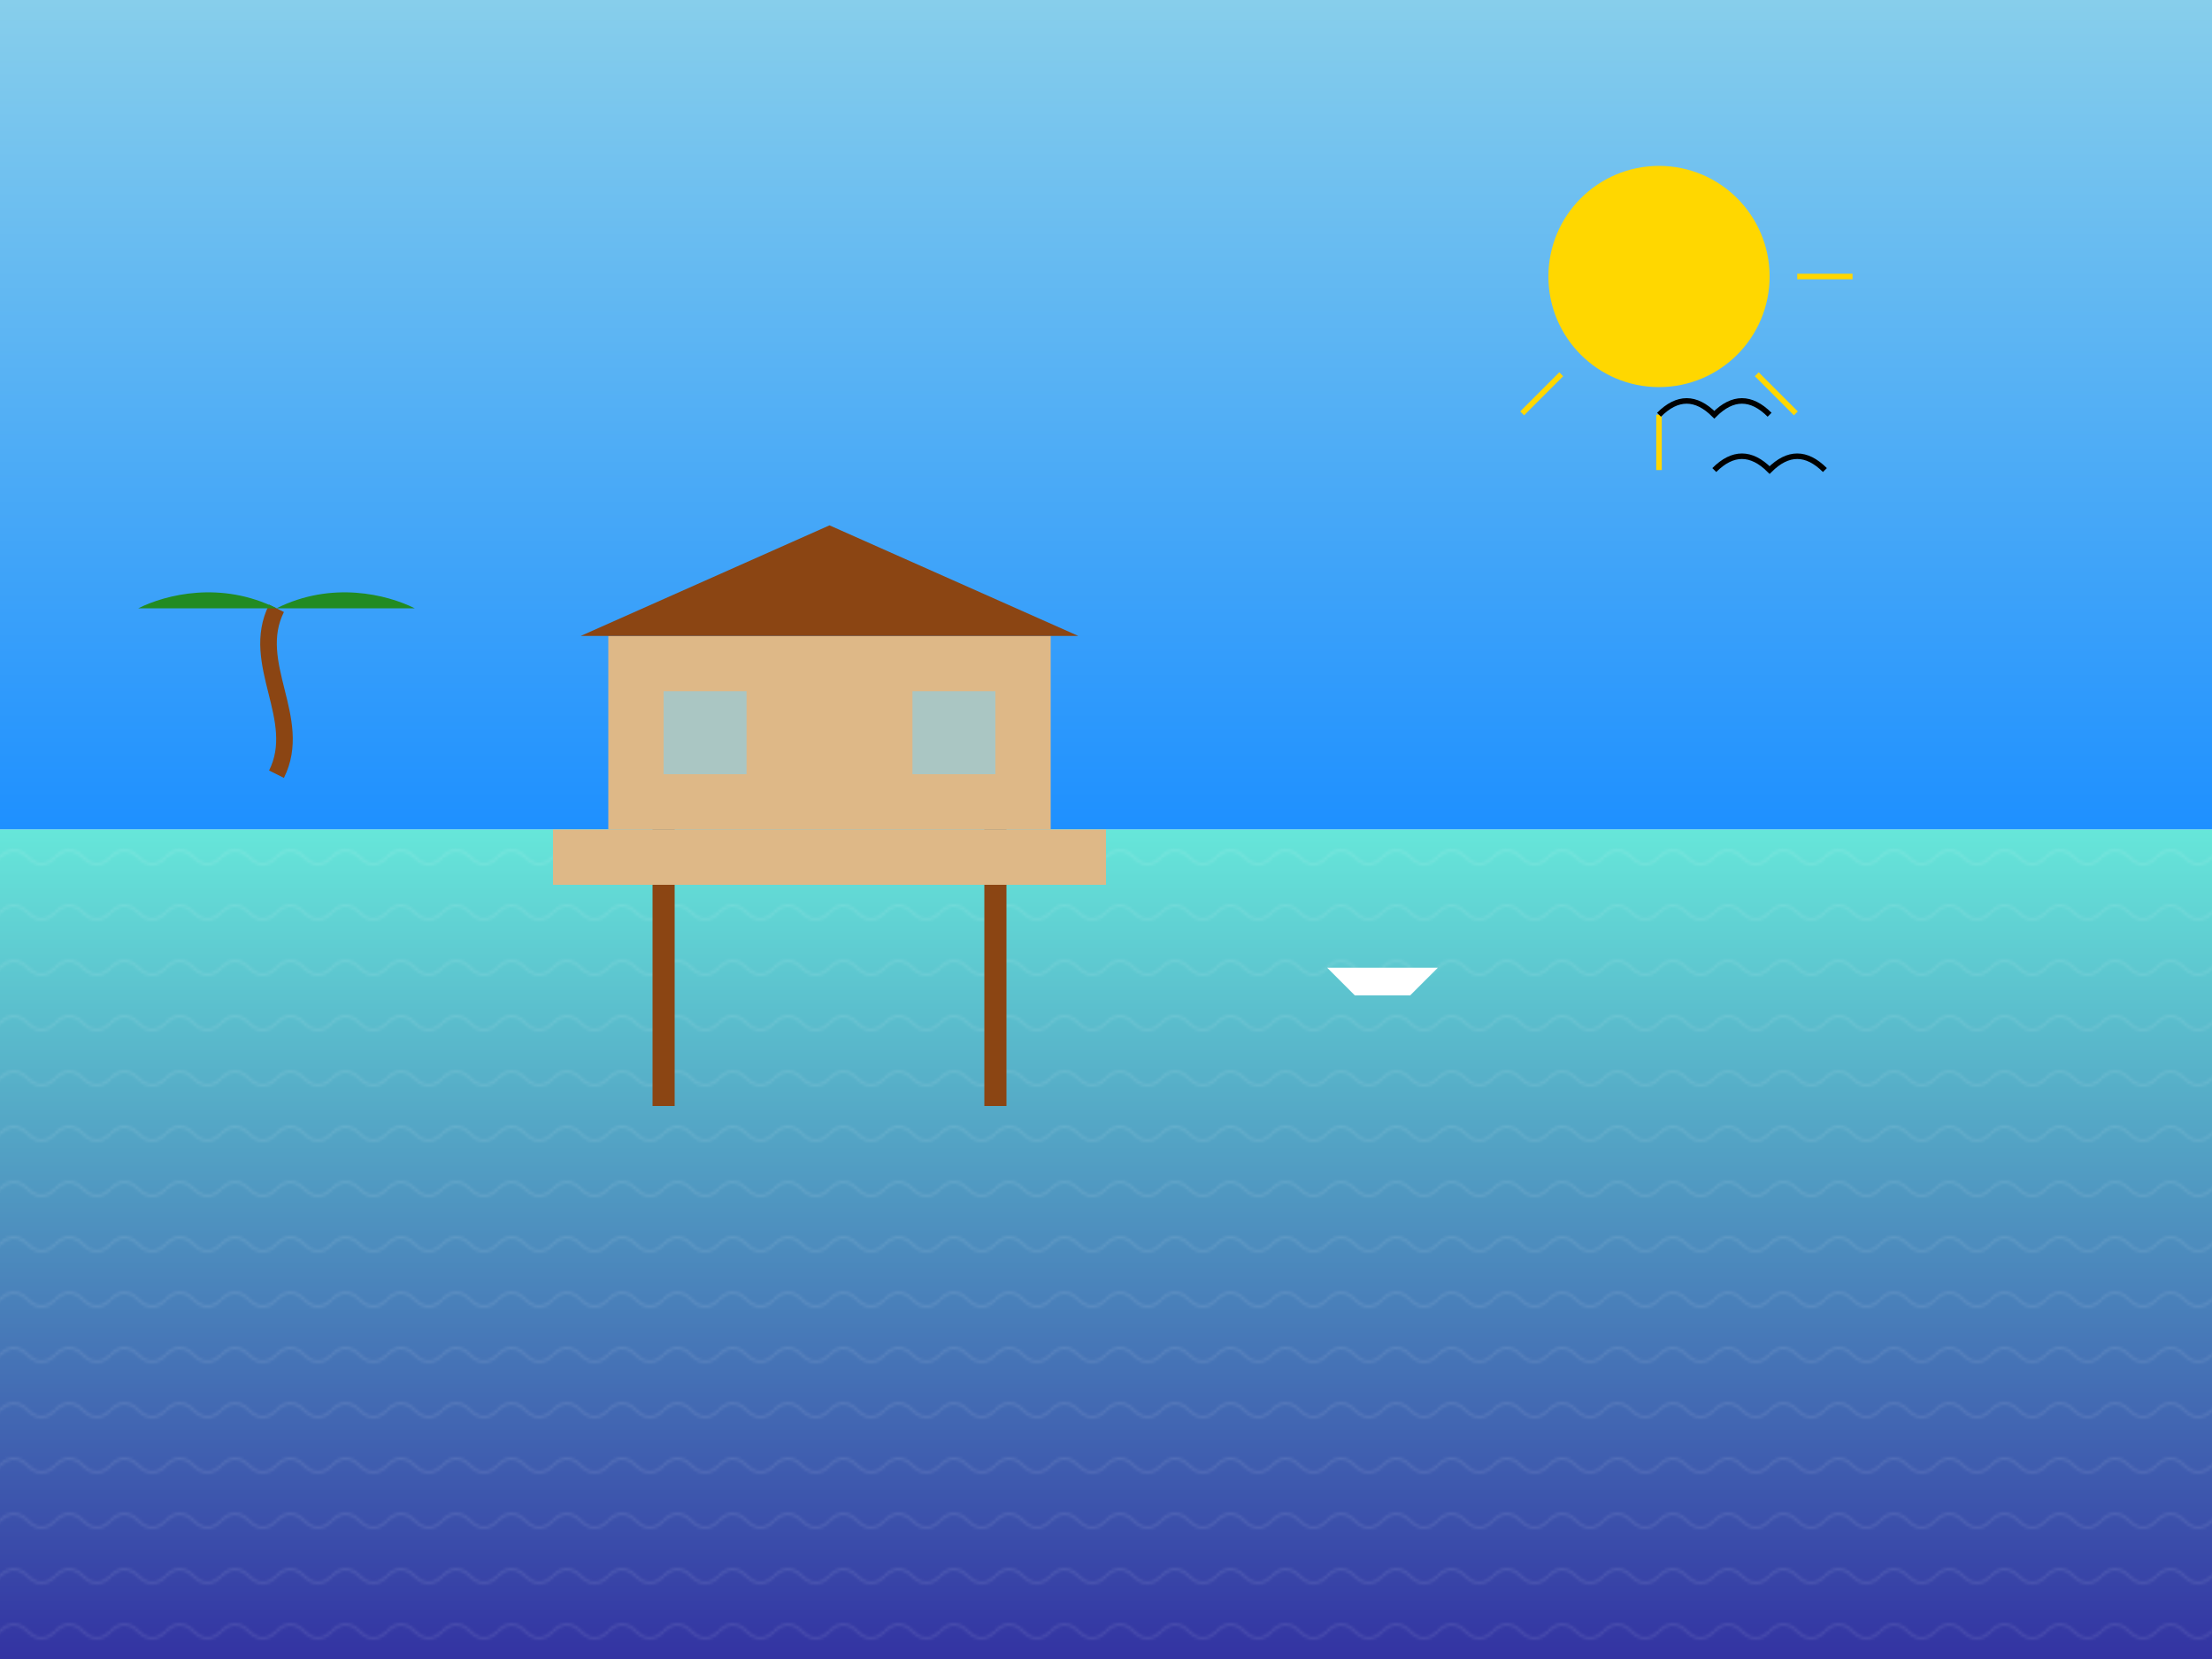 <svg xmlns="http://www.w3.org/2000/svg" viewBox="0 0 800 600">
  <defs>
    <linearGradient id="skyGradient" x1="0%" y1="0%" x2="0%" y2="100%">
      <stop offset="0%" style="stop-color:#87CEEB;stop-opacity:1" />
      <stop offset="100%" style="stop-color:#1E90FF;stop-opacity:1" />
    </linearGradient>
    <linearGradient id="waterGradient" x1="0%" y1="0%" x2="0%" y2="100%">
      <stop offset="0%" style="stop-color:#40E0D0;stop-opacity:0.8" />
      <stop offset="100%" style="stop-color:#00008B;stop-opacity:0.8" />
    </linearGradient>
    <pattern id="waterPattern" x="0" y="0" width="20" height="20" patternUnits="userSpaceOnUse">
      <path d="M0 10 Q5 5, 10 10 T20 10" fill="none" stroke="#ffffff" stroke-width="1" opacity="0.1">
        <animate attributeName="d" values="M0 10 Q5 5, 10 10 T20 10;M0 15 Q5 10, 10 15 T20 15;M0 10 Q5 5, 10 10 T20 10" dur="3s" repeatCount="indefinite" />
      </path>
    </pattern>
  </defs>

  <!-- Sky -->
  <rect width="800" height="300" fill="url(#skyGradient)" />

  <!-- Sun -->
  <circle cx="600" cy="100" r="40" fill="#FFD700">
    <animate attributeName="opacity" values="0.8;1;0.8" dur="3s" repeatCount="indefinite" />
  </circle>
  <!-- Sun rays -->
  <g transform="translate(600,100)">
    <g transform="rotate(0)">
      <line x1="50" y1="0" x2="70" y2="0" stroke="#FFD700" stroke-width="2">
        <animate attributeName="opacity" values="0.6;0.9;0.6" dur="2s" repeatCount="indefinite" />
      </line>
    </g>
    <g transform="rotate(45)">
      <line x1="50" y1="0" x2="70" y2="0" stroke="#FFD700" stroke-width="2">
        <animate attributeName="opacity" values="0.6;0.9;0.6" dur="2s" repeatCount="indefinite" />
      </line>
    </g>
    <g transform="rotate(90)">
      <line x1="50" y1="0" x2="70" y2="0" stroke="#FFD700" stroke-width="2">
        <animate attributeName="opacity" values="0.6;0.9;0.6" dur="2s" repeatCount="indefinite" />
      </line>
    </g>
    <g transform="rotate(135)">
      <line x1="50" y1="0" x2="70" y2="0" stroke="#FFD700" stroke-width="2">
        <animate attributeName="opacity" values="0.6;0.9;0.6" dur="2s" repeatCount="indefinite" />
      </line>
    </g>
  </g>

  <!-- Ocean -->
  <rect y="300" width="800" height="300" fill="url(#waterGradient)" />
  <rect y="300" width="800" height="300" fill="url(#waterPattern)" />

  <!-- Water Villa -->
  <g transform="translate(300,250)">
    <!-- Support stilts -->
    <line x1="-60" y1="50" x2="-60" y2="150" stroke="#8B4513" stroke-width="8" />
    <line x1="60" y1="50" x2="60" y2="150" stroke="#8B4513" stroke-width="8" />
    
    <!-- Main structure -->
    <rect x="-80" y="-20" width="160" height="70" fill="#DEB887" />
    
    <!-- Roof -->
    <path d="M-90 -20 L0 -60 L90 -20" fill="#8B4513" />
    
    <!-- Windows -->
    <rect x="-60" y="0" width="30" height="30" fill="#87CEEB" opacity="0.6" />
    <rect x="30" y="0" width="30" height="30" fill="#87CEEB" opacity="0.6" />
    
    <!-- Deck -->
    <rect x="-100" y="50" width="200" height="20" fill="#DEB887" />
  </g>

  <!-- Palm Trees -->
  <g transform="translate(100,280)">
    <!-- Trunk -->
    <path d="M0 0 C10 -20 -10 -40 0 -60" fill="none" stroke="#8B4513" stroke-width="6" />
    
    <!-- Leaves -->
    <g transform="translate(0,-60)">
      <path d="M0 0 C20 -10 40 -5 50 0" fill="#228B22">
        <animate attributeName="d" values="M0 0 C20 -10 40 -5 50 0;M0 0 C20 -5 40 -10 50 -5;M0 0 C20 -10 40 -5 50 0" dur="3s" repeatCount="indefinite" />
      </path>
      <path d="M0 0 C-20 -10 -40 -5 -50 0" fill="#228B22">
        <animate attributeName="d" values="M0 0 C-20 -10 -40 -5 -50 0;M0 0 C-20 -5 -40 -10 -50 -5;M0 0 C-20 -10 -40 -5 -50 0" dur="3s" repeatCount="indefinite" />
      </path>
    </g>
  </g>

  <!-- Small boat -->
  <g transform="translate(500,350)">
    <path d="M-20 0 L20 0 L10 10 L-10 10 Z" fill="#FFFFFF">
      <animateTransform
        attributeName="transform"
        type="translate"
        values="0,0; 0,-5; 0,0"
        dur="2s"
        repeatCount="indefinite"
      />
    </path>
  </g>

  <!-- Birds -->
  <g>
    <path d="M600 150 Q610 140 620 150 Q630 140 640 150" fill="none" stroke="#000000" stroke-width="2">
      <animate attributeName="d" values="M600 150 Q610 140 620 150 Q630 140 640 150;M600 155 Q610 145 620 155 Q630 145 640 155;M600 150 Q610 140 620 150 Q630 140 640 150" dur="2s" repeatCount="indefinite" />
    </path>
    <path d="M620 170 Q630 160 640 170 Q650 160 660 170" fill="none" stroke="#000000" stroke-width="2">
      <animate attributeName="d" values="M620 170 Q630 160 640 170 Q650 160 660 170;M620 175 Q630 165 640 175 Q650 165 660 175;M620 170 Q630 160 640 170 Q650 160 660 170" dur="2s" repeatCount="indefinite" />
    </path>
  </g>
</svg>